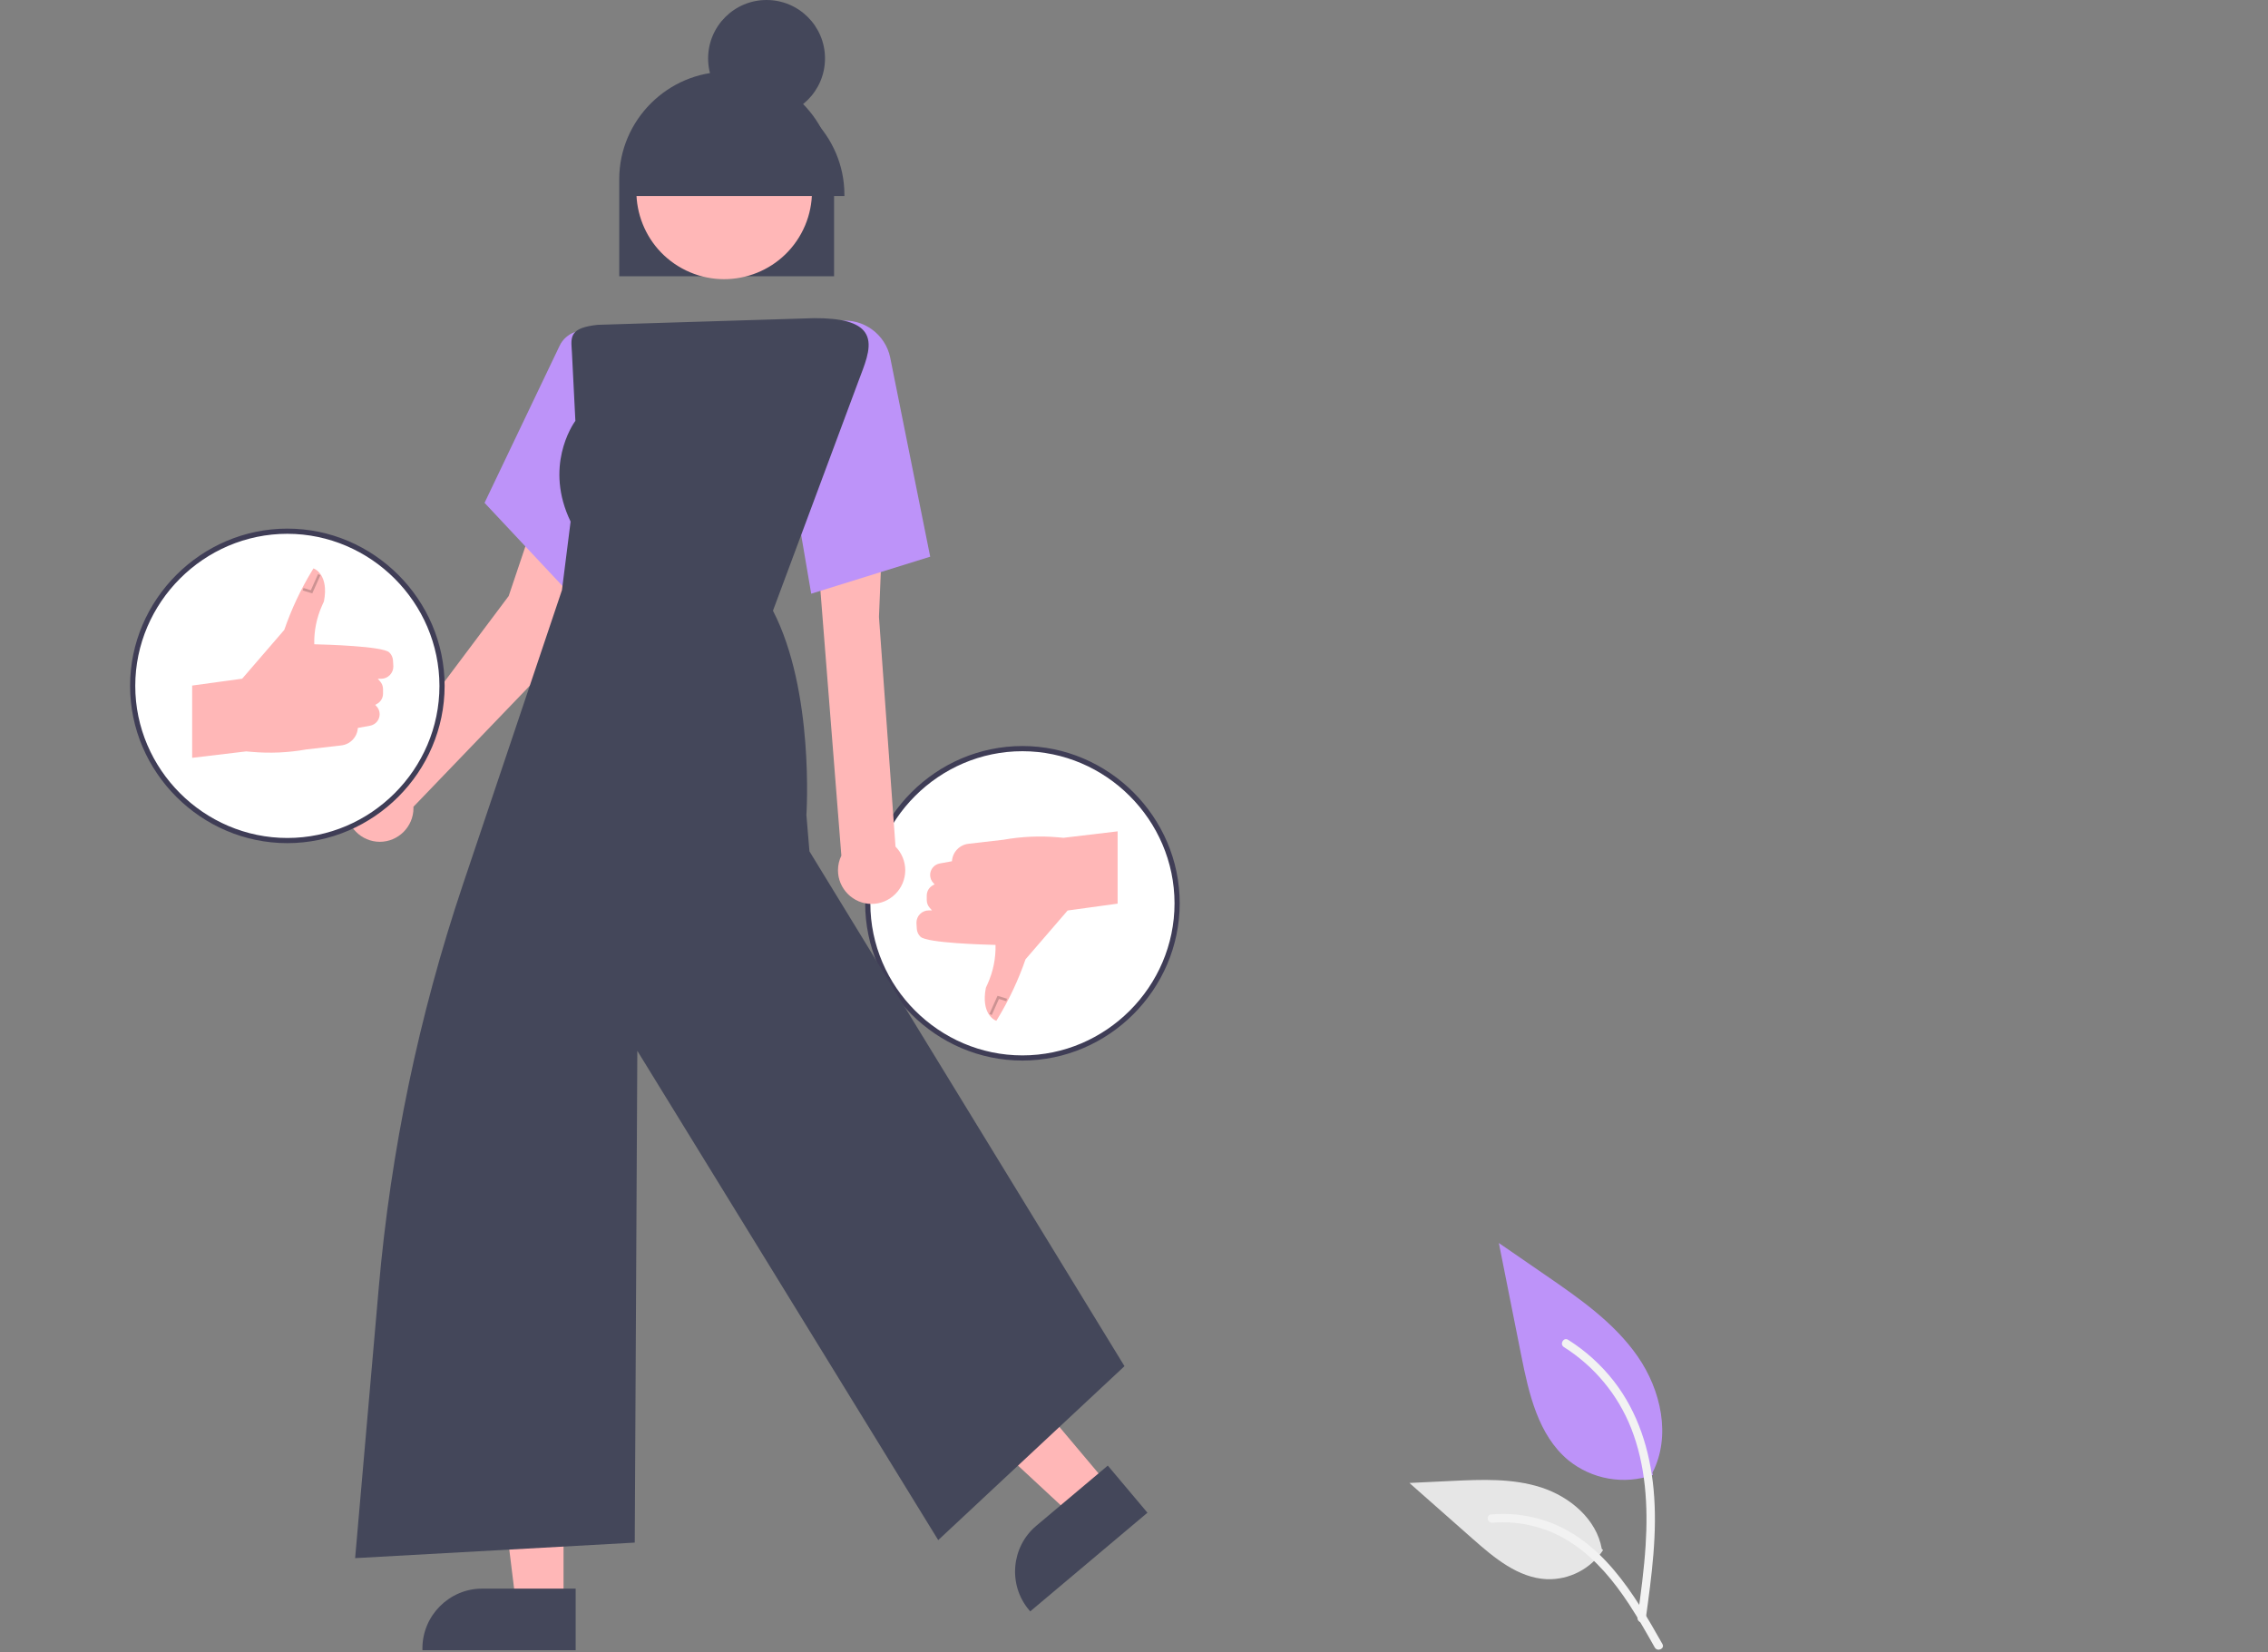 <?xml version="1.0" encoding="UTF-8" standalone="no"?><!DOCTYPE svg PUBLIC "-//W3C//DTD SVG 1.1//EN" "http://www.w3.org/Graphics/SVG/1.1/DTD/svg11.dtd"><svg width="100%" height="100%" viewBox="0 0 3651 2660" version="1.1" xmlns="http://www.w3.org/2000/svg" xmlns:xlink="http://www.w3.org/1999/xlink" xml:space="preserve" xmlns:serif="http://www.serif.com/" style="fill-rule:evenodd;clip-rule:evenodd;stroke-linejoin:round;stroke-miterlimit:2;"><rect x="0" y="0" width="3651" height="2660" fill="#808080" stroke="none"/><path id="b1d22f69-f76d-408f-9148-ee919735497c-519" d="M2660.92,2374.32c-46.624,16.389 -98.576,7.238 -136.794,-24.096c-47.913,-40.217 -62.938,-106.451 -75.157,-167.796l-36.153,-181.456l75.689,52.117c54.435,37.479 110.092,76.162 147.778,130.448c37.687,54.286 54.128,128.396 23.857,187.138" style="fill:#bd93f9;fill-rule:nonzero;"/><path id="ade901b1-ea7b-4353-b3ad-0db3208b227f-520" d="M2649.23,2606.64c9.527,-69.406 19.329,-139.709 12.63,-209.859c-5.936,-62.302 -24.944,-123.141 -63.641,-173.048c-20.54,-26.434 -45.534,-49.083 -73.857,-66.929c-7.384,-4.659 -14.182,7.041 -6.83,11.683c49.001,30.967 86.92,76.715 108.256,130.611c23.569,59.942 27.353,125.288 23.293,188.965c-2.453,38.508 -7.668,76.763 -12.905,114.973c-0.853,3.565 1.228,7.229 4.728,8.322c3.577,0.963 7.317,-1.161 8.322,-4.727l0.004,0.009Z" style="fill:#f2f2f2;fill-rule:nonzero;"/><path id="b15deb1b-9611-49d7-aeea-2d3d35262ea7-521" d="M2580.66,2495.27c-19.993,30.399 -54.502,48.215 -90.863,46.911c-46.008,-2.183 -84.349,-34.28 -118.86,-64.764l-102.099,-90.145l67.57,-3.234c48.593,-2.328 98.44,-4.511 144.724,10.491c46.284,15.003 88.969,51.052 97.431,98.96" style="fill:#e6e6e6;fill-rule:nonzero;"/><path id="e75b09f7-43e2-4148-8f0b-911a9c6242e1-522" d="M2676.16,2646.53c-45.864,-81.152 -99.059,-171.343 -194.117,-200.17c-26.427,-7.988 -54.14,-10.849 -81.643,-8.431c-8.669,0.749 -6.504,14.11 2.147,13.365c46.093,-3.826 92.125,8.352 130.295,34.471c36.74,25.007 65.346,59.776 89.555,96.641c14.831,22.585 28.115,46.126 41.399,69.636c4.245,7.514 16.658,2.088 12.364,-5.512Z" style="fill:#f2f2f2;fill-rule:nonzero;"/><circle cx="1645.91" cy="1454.14" r="248.999" style="fill:#fff;"/><path d="M1645.91,1707.3c-138.882,-0 -253.165,-114.283 -253.165,-253.166c-0,-138.883 114.283,-253.166 253.165,-253.166c138.883,0 253.166,114.283 253.166,253.166c0,-0 0,-0 0,-0c-0.157,138.823 -114.342,253.009 -253.166,253.166Zm0,-497.998c-134.311,-0 -244.832,110.521 -244.832,244.832c0,134.311 110.521,244.832 244.832,244.832c134.312,0 244.833,-110.521 244.833,-244.832c-0.152,-134.254 -110.579,-244.681 -244.833,-244.832Z" style="fill:#3f3d56;fill-rule:nonzero;"/><path d="M1603.9,1643.27l-1.663,-0.715c-0.954,-0.408 -23.269,-10.489 -15.251,-52.177l0.144,-0.459l2.972,-6.629c8.728,-19.537 12.996,-40.776 12.494,-62.168c-17.937,-0.415 -109.875,-3.023 -120.636,-13.017c-3.604,-3.335 -5.784,-7.936 -6.082,-12.838l-0.549,-8.766c-0.025,-0.409 -0.038,-0.819 -0.038,-1.229c-0,-10.807 8.893,-19.7 19.7,-19.7l5.293,-0l-3.747,-4.285c-3.001,-3.426 -4.656,-7.83 -4.654,-12.384l-0,-7.253c0.001,-6.82 3.712,-13.126 9.674,-16.439l3.009,-1.672l-1.73,-1.732c-3.527,-3.525 -5.51,-8.312 -5.51,-13.299c0,-9.052 6.536,-16.883 15.443,-18.502l19.683,-3.581c0.843,-14.525 12.117,-26.456 26.571,-28.119l56.263,-6.488c29.103,-5.189 58.765,-6.502 88.213,-3.902l8.616,0.761l87.051,-10.382l0,116.372l-80.501,11.049l-67.795,78.581c-11.433,33.153 -26.368,64.993 -44.549,94.981l-2.421,3.992Z" style="fill:#ffb7b7;fill-rule:nonzero;"/><path d="M1596.52,1633.99l-3.804,-1.704l13.083,-29.25l15.329,4.725l-1.225,3.979l-11.804,-3.634l-11.579,25.884Z" style="fill-opacity:0.2;fill-rule:nonzero;"/><path d="M1441.6,1362.9l-26.651,-369.765l5.069,-123.414l-103.878,23.114l38.263,484.511c-3.574,7.365 -5.431,15.447 -5.431,23.634c0,29.701 24.441,54.142 54.142,54.142c29.701,-0 54.142,-24.441 54.142,-54.142c-0,-14.254 -5.63,-27.948 -15.656,-38.08l0,-0Z" style="fill:#ffb7b7;fill-rule:nonzero;"/><path d="M930.785,1022.78l-6.605,-123.89l-66.667,-54.167l-38.622,114.723l-216.01,288.098c-26.147,4.189 -45.575,26.977 -45.575,53.457c0,29.7 24.439,54.139 54.139,54.139c29.7,-0 54.139,-24.439 54.139,-54.139c0,-0.009 0,-0.018 0,-0.028c0,-0.729 -0.08,-1.437 -0.109,-2.159l265.31,-276.034Z" style="fill:#ffb7b7;fill-rule:nonzero;"/><path d="M942.739,983.122l-162.719,-173.67l120.822,-252.795c4.934,-10.462 13.922,-18.476 24.88,-22.181c10.774,-3.693 22.6,-2.844 32.735,2.352l1.188,0.603l-16.906,445.691Z" style="fill:#bd93f9;fill-rule:nonzero;"/><path d="M1305.86,955.753l-28.904,-169.45l0.11,-0.427l68.333,-268.624l6.402,-0.744c38.061,-4.198 73.487,21.557 81.234,59.057l64.392,320.589l-191.567,59.599Z" style="fill:#bd93f9;fill-rule:nonzero;"/><path d="M1342.67,444.722l-345.833,0l0,-156.25c0,-94.859 78.057,-172.916 172.917,-172.916c94.859,-0 172.916,78.057 172.916,172.916l0,156.25Z" style="fill:#44475a;fill-rule:nonzero;"/><path d="M1784.48,2390.99l-58.529,49.262l-217.854,-202.312l86.383,-72.705l190,225.755Z" style="fill:#ffb7b7;fill-rule:nonzero;"/><path d="M1847.15,2435.16l-188.721,158.837l-2.009,-2.387c-33.913,-40.296 -28.664,-101.36 11.628,-135.278l0.004,-0.004l115.265,-97.012l63.833,75.844Z" style="fill:#44475a;fill-rule:nonzero;"/><path d="M907.183,2582.35l-76.495,-0.004l-36.396,-295.071l112.908,0.004l-0.017,295.071Z" style="fill:#ffb7b7;fill-rule:nonzero;"/><path d="M926.695,2656.5l-246.667,-0.009l-0,-3.12c0.004,-52.668 43.342,-96.005 96.01,-96.008l0.006,-0l150.655,0.006l-0.004,99.131Z" style="fill:#44475a;fill-rule:nonzero;"/><path d="M571.683,2508.28l38.079,-435.86c19.315,-220.745 64.765,-438.419 135.398,-648.45l159.456,-473.954l13.926,-110.376c-42.429,-87.984 2.511,-154.992 7.687,-162.223l-5.534,-109.644c-0.108,-2.156 -0.263,-4.24 -0.409,-6.25c-1.585,-21.541 -0.432,-33.956 41.605,-38.606l348.79,-10.755c44.132,-0.183 70.89,7.153 81.76,22.799c12.507,18.005 2.584,44.096 -7.01,69.328c-0.997,2.624 -1.998,5.249 -2.973,7.873l-138.153,370.951c66.856,129.244 53.969,326.909 53.831,328.894l4.899,58.46l507.143,828.78l-299.855,279.993l-1.335,-2.173l-483.026,-785.462l-4.15,791.667l-1.958,0.11l-448.171,24.898Z" style="fill:#44475a;fill-rule:nonzero;"/><path d="M1041.75,240.285c37.416,-68.447 123.364,-93.64 191.81,-56.223c68.447,37.416 93.639,123.363 56.223,191.81c-37.416,68.446 -123.363,93.639 -191.81,56.223c-68.446,-37.416 -93.639,-123.364 -56.223,-191.81Z" style="fill:#ffb7b7;"/><circle cx="1234" cy="94.084" r="94.084" style="fill:#44475a;"/><path d="M1359.33,315.556l-345.833,-0l-0,-2.084c-0,-94.859 78.057,-172.916 172.916,-172.916c94.86,-0 172.917,78.057 172.917,172.916l0,2.084Z" style="fill:#44475a;fill-rule:nonzero;"/><circle cx="462.582" cy="1104.14" r="248.999" style="fill:#fff;"/><path d="M462.582,1357.3c-138.882,-0.001 -253.165,-114.284 -253.165,-253.166c-0,-138.883 114.283,-253.166 253.166,-253.166c138.882,0 253.165,114.283 253.165,253.166c0,-0 0,-0 0,-0c-0.157,138.823 -114.343,253.009 -253.166,253.166Zm0,-497.998c-134.311,-0 -244.832,110.521 -244.832,244.832c0,134.311 110.522,244.832 244.833,244.832c134.311,0 244.832,-110.521 244.832,-244.832c-0.152,-134.254 -110.579,-244.681 -244.833,-244.832Z" style="fill:#3f3d56;fill-rule:nonzero;"/><path d="M309.334,1219.99l-0,-116.37l80.501,-11.049l67.795,-78.583c11.434,-33.153 26.368,-64.993 44.55,-94.981l2.421,-3.991l1.663,0.714c0.954,0.409 23.268,10.49 15.251,52.177l-0.144,0.459l-2.972,6.631c-8.729,19.537 -12.997,40.774 -12.494,62.166c17.936,0.415 109.874,3.023 120.636,13.019c3.604,3.335 5.785,7.936 6.082,12.838l0.548,8.766c0.026,0.41 0.039,0.819 0.039,1.229c-0,10.807 -8.893,19.7 -19.7,19.7l-5.293,0l3.747,4.283c2.999,3.427 4.654,7.83 4.654,12.384l-0,7.253c-0.003,6.82 -3.713,13.126 -9.674,16.441l-3.009,1.672l1.73,1.729c3.526,3.526 5.509,8.313 5.509,13.299c-0,9.053 -6.536,16.885 -15.443,18.505l-19.683,3.578c-0.843,14.526 -12.117,26.457 -26.572,28.119l-56.262,6.488c-29.103,5.193 -58.766,6.506 -88.213,3.903l-8.617,-0.761l-87.05,10.382Z" style="fill:#ffb7b7;fill-rule:nonzero;"/><path d="M502.696,955.238l-15.329,-4.721l1.225,-3.984l11.804,3.638l11.583,-25.883l3.804,1.7l-13.087,29.25Z" style="fill-opacity:0.2;fill-rule:nonzero;"/></svg>